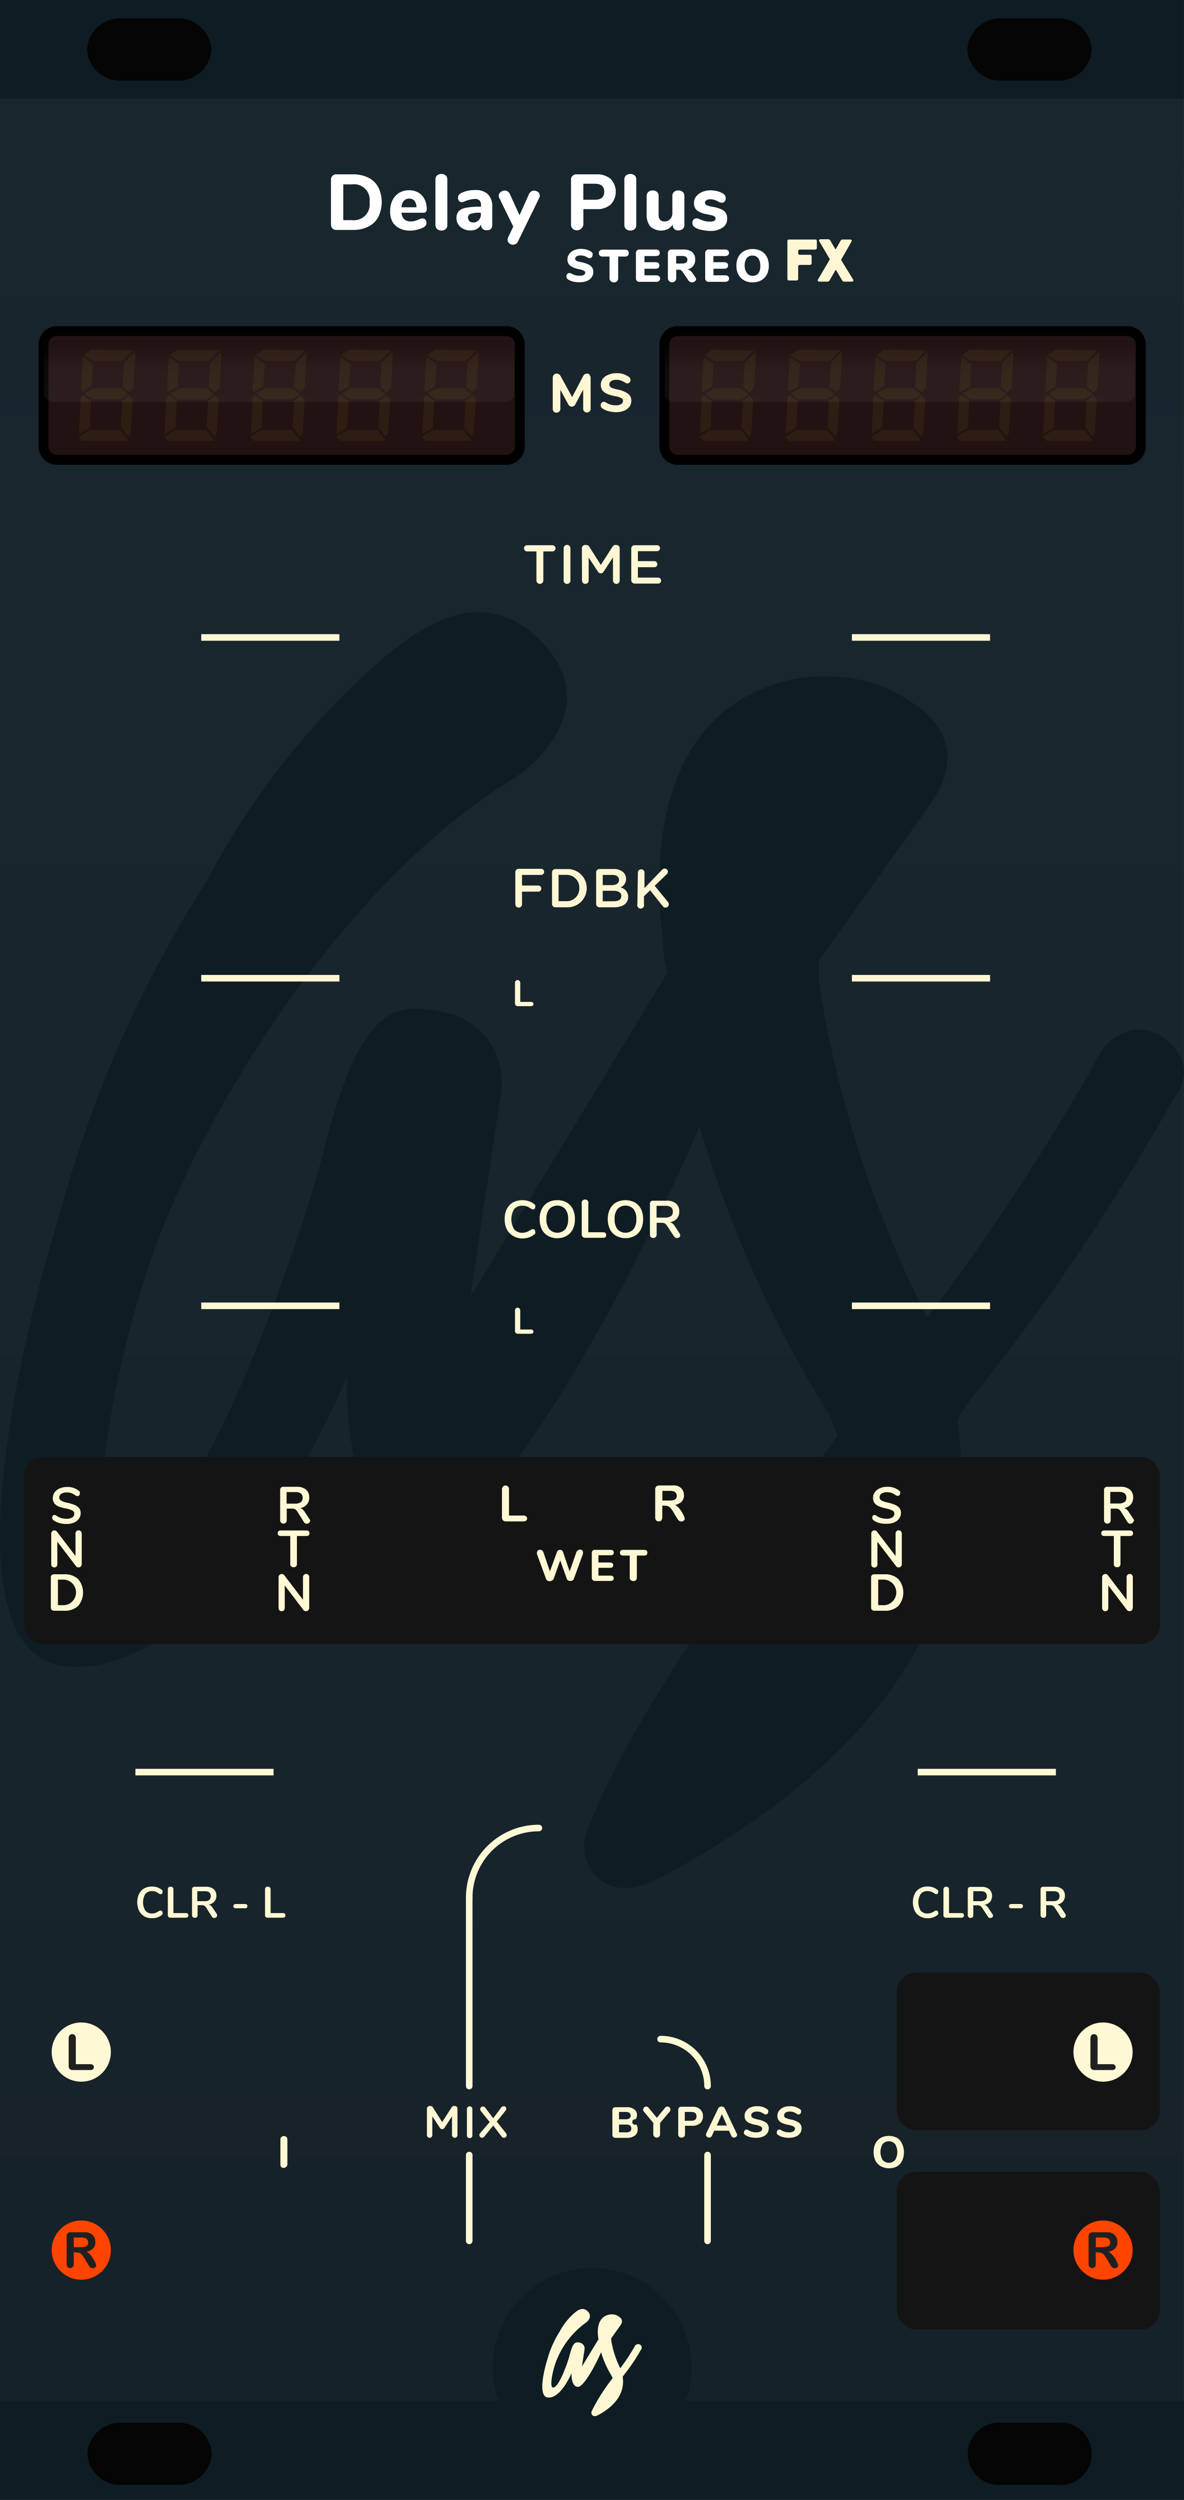 <svg xmlns="http://www.w3.org/2000/svg" xmlns:xlink="http://www.w3.org/1999/xlink" width="180.04" height="380" viewBox="0 0 180.04 380">
  <rect x="0" y="0" width="180.04" height="380" fill="#333333" stroke="none"/>
  <defs>
    <linearGradient id="linear-gradient" x1="775.73" y1="379" x2="775.73" y2="2.27" gradientTransform="matrix(2, 0, 0, -1, -1461.46, 382)" gradientUnits="userSpaceOnUse">
      <stop offset="0" stop-color="#231f20" stop-opacity="0"/>
      <stop offset="1" stop-opacity="0.12"/>
    </linearGradient>
    <linearGradient id="linear-gradient-2" x1="111.66" y1="281.37" x2="111.66" y2="292.72" gradientTransform="matrix(0.94, 0, 0, -0.96, -62.32, 330.65)" gradientUnits="userSpaceOnUse">
      <stop offset="0" stop-color="#fff" stop-opacity="0.05"/>
      <stop offset="0.43" stop-color="#fff" stop-opacity="0.04"/>
      <stop offset="1" stop-opacity="0"/>
    </linearGradient>
    <linearGradient id="linear-gradient-3" x1="111.66" y1="281.37" x2="111.66" y2="292.72" gradientTransform="matrix(0.94, 0, 0, -0.96, 32.08, 330.65)" xlink:href="#linear-gradient-2"/>
  </defs>
  <g id="Layer_2" data-name="Layer 2">
    <g id="svg4541">
      <g>
        <g id="g166">
          <polygon id="polygon156" points="180 287.57 180 272.35 180 29.98 0 29.98 0 287.57 180 287.57" style="fill: #18262e"/>
          <polygon id="polygon158" points="0 291.45 0 297.78 0 380 180 380 180 291.45 0 291.45" style="fill: #18262e"/>
          <polygon id="polygon160" points="180 286.24 0 286.24 0 293 180 293 180 286.24" style="fill: #18262e"/>
          <polygon id="polygon162" points="180 26.1 180 16.51 180 0 0 0 0 26.09 180 26.1" style="fill: #18262e"/>
          <polygon id="polygon164" points="180 24.72 0 24.7 0 31.79 180 31.79 180 31.48 180 24.72" style="fill: #18262e"/>
        </g>
        <path id="rect817-8" d="M0,0H180V380H0Z" style="fill: url(#linear-gradient)"/>
        <g id="g1661">
          <g id="g1659">
            <path id="path1657" d="M179.89,161.76a7.23,7.23,0,0,0-3.25-4.2,6.07,6.07,0,0,0-5.07-.79,7.22,7.22,0,0,0-4.21,3.25A348,348,0,0,1,141,200.3a170.4,170.4,0,0,1-16.5-51.15v-3.09l15.86-22.28c1.9-2.7,10-12.37-6.18-19.43a25,25,0,0,0-18.72.55c-18.4,7.93-15.22,33.79-14.67,38a17.44,17.44,0,0,0,.72,4.92l-30,49.32s3.89-25.85,4.6-30.53a10.78,10.78,0,0,0-8.46-12.69l-.42-.08c-7.93-1.9-12.77.48-18,21-4.44,17.36-20.14,60.58-30.61,60.26-6.19,0-1.91-27,5.39-46.54,8.88-23.4,30-55.51,53.76-70,5.48-3.41,12.69-11.89,5.24-20.3-9.44-10.62-19.51-2.22-23.79,1a116.34,116.34,0,0,0-27.68,34.49A181.16,181.16,0,0,0,9.24,184c-7.93,25.77-16.41,67.72.79,69.3,23.79,2.14,42.75-44.09,42.75-44.09s-1,24.19,11.1,24.82,35.76-46.78,42.5-62.8a177.17,177.17,0,0,0,19.83,44,24.2,24.2,0,0,1,1.11,3.09c-2.7,3.73-29.9,38.54-37.83,59.48a6.51,6.51,0,0,0,0,5.71,6.28,6.28,0,0,0,4,3.33,8.91,8.91,0,0,0,5.86-.95,44.46,44.46,0,0,0,5.24-2.78c38.3-22,43.77-47.58,41-67.25a16.41,16.41,0,0,1,2.06-3.17,334.38,334.38,0,0,0,30.84-45.75,6,6,0,0,0,1.43-5.16Z" style="fill: #0e1c24"/>
          </g>
        </g>
        <rect id="rect1806" width="180" height="15" style="fill: #0e1c24"/>
        <path id="rect861" d="M18.51,2.8h8.37a5,5,0,0,1,5.26,4.73h0a5,5,0,0,1-5.26,4.72H18.51a5,5,0,0,1-5.27-4.72h0A5,5,0,0,1,18.51,2.8Z" style="fill: #050505"/>
        <path id="path1191" d="M152.37,2.8a5,5,0,0,0-5.27,4.73,5,5,0,0,0,5.27,4.72h8.37A5,5,0,0,0,166,7.53a5,5,0,0,0-5.26-4.73Z" style="fill: #050505"/>
      </g>
      <g id="g1043">
        <g id="g1005">
          <rect id="rect1001" x="136.36" y="299.82" width="40" height="24" rx="2.96" style="fill: #141414"/>
          <rect id="rect1668" x="136.36" y="330.12" width="40" height="24" rx="2.96" style="fill: #141414"/>
        </g>
      </g>
      <rect id="rect1982" x="0.04" y="365" width="180" height="15" style="fill: #0e1c24"/>
      <path id="rect863" d="M18.55,368.28h8.37A5,5,0,0,1,32.19,373h0a5,5,0,0,1-5.27,4.72H18.55A5,5,0,0,1,13.29,373h0A5,5,0,0,1,18.55,368.28Z" style="fill: #050505"/>
      <circle id="path1686" cx="90.04" cy="359.88" r="15.12" style="fill: #0e1c24"/>
      <g id="Layer_2-2" data-name="Layer 2-2">
        <g id="Layer_1-2-6" data-name="Layer 1-2-6">
          <path id="path8-4-6" d="M97.59,356.77a.61.61,0,0,0-.27-.36.5.5,0,0,0-.43-.06.62.62,0,0,0-.35.27A28.12,28.12,0,0,1,94.32,360a14.45,14.45,0,0,1-1.38-4.29v-.26l1.33-1.87c.16-.23.84-1-.52-1.64a2.08,2.08,0,0,0-1.57.05c-1.55.67-1.28,2.84-1.23,3.19a1.4,1.4,0,0,0,.06.41l-2.52,4.15.39-2.57a.9.9,0,0,0-.71-1.06h0c-.67-.16-1.07,0-1.51,1.76-.38,1.46-1.69,5.09-2.57,5.07-.52,0-.16-2.28.45-3.91A12.88,12.88,0,0,1,89,353.14c.45-.29,1.06-1,.44-1.71-.8-.89-1.64-.19-2,.09a9.86,9.86,0,0,0-2.33,2.89,15.63,15.63,0,0,0-1.87,4.22c-.67,2.16-1.38,5.69.07,5.82,2,.18,3.59-3.7,3.59-3.7s-.09,2,.93,2.08,3-3.93,3.57-5.27a14.76,14.76,0,0,0,1.66,3.69c0,.09.07.18.1.26a28.25,28.25,0,0,0-3.18,5,.57.57,0,0,0,0,.48.54.54,0,0,0,.33.28.79.79,0,0,0,.5-.08l.44-.23c3.21-1.86,3.67-4,3.44-5.65a1.78,1.78,0,0,1,.17-.27,27.48,27.48,0,0,0,2.59-3.84.49.49,0,0,0,.12-.43Z" style="fill: #fff7d4"/>
        </g>
      </g>
      <path id="rect865" d="M152.41,368.28a4.75,4.75,0,1,0,0,9.45h8.37a4.75,4.75,0,1,0,0-9.45Z" style="fill: #050505"/>
      <g id="g897">
        <path id="path11974" d="M64.92,324.56a.41.41,0,0,0,.41.41.41.41,0,0,0,.41-.41v-2.84l1.15,1.73a.41.41,0,0,0,.34.21.43.43,0,0,0,.36-.21l1.14-1.74v2.83a.44.44,0,0,0,.43.43.41.41,0,0,0,.4-.43v-4a.4.4,0,0,0-.4-.41h-.1a.42.42,0,0,0-.38.21l-1.44,2.24-1.42-2.24a.46.46,0,0,0-.4-.21h-.07a.42.42,0,0,0-.43.41Z" style="fill: #fff7d4"/>
        <path id="path11970" d="M71,324.54a.42.42,0,1,0,.83,0v-4a.42.42,0,0,0-.83,0Z" style="fill: #fff7d4"/>
        <path id="path11966" d="M72.91,324.57a.39.39,0,0,0,.37.4.51.51,0,0,0,.41-.24L75,323.11l1.26,1.65a.45.45,0,0,0,.38.21.41.41,0,0,0,.41-.41.54.54,0,0,0-.13-.32l-1.38-1.73,1.31-1.64a.54.54,0,0,0,.14-.32.38.38,0,0,0-.39-.38.47.47,0,0,0-.4.22L75,322l-1.2-1.59a.43.43,0,0,0-.79.22.58.58,0,0,0,.13.3l1.32,1.65L73,324.27a.48.48,0,0,0-.12.3Z" style="fill: #fff7d4"/>
      </g>
      <g id="g1576">
        <path id="path526-8" d="M89.64,57a.66.66,0,0,1,.17.46v4.66a.55.55,0,0,1-.57.58.55.55,0,0,1-.56-.58v-2.9l-1.16,2.19a.84.84,0,0,1-.25.31.57.57,0,0,1-.64,0,.84.84,0,0,1-.25-.31l-1.17-2.15v2.86a.57.57,0,0,1-.16.42.57.57,0,0,1-1-.42V57.42a.67.67,0,0,1,.18-.46.57.57,0,0,1,.43-.17.67.67,0,0,1,.6.41L87,60.36l1.66-3.16a.67.67,0,0,1,.59-.41.57.57,0,0,1,.43.17Z" style="fill: #fff7d4"/>
        <path id="path326-8" d="M92.47,62.49a2.77,2.77,0,0,1-.9-.43.49.49,0,0,1-.18-.2.61.61,0,0,1,.08-.62.35.35,0,0,1,.29-.15.54.54,0,0,1,.18,0,1,1,0,0,1,.21.1,2.82,2.82,0,0,0,.68.32,3,3,0,0,0,.79.1,1.51,1.51,0,0,0,.83-.18.56.56,0,0,0,.28-.51.44.44,0,0,0-.26-.41,3.19,3.19,0,0,0-1-.3,5.21,5.21,0,0,1-1.22-.37,1.66,1.66,0,0,1-.68-.55,1.46,1.46,0,0,1-.21-.79,1.56,1.56,0,0,1,.3-.93,2,2,0,0,1,.87-.61,2.92,2.92,0,0,1,1.2-.23,3,3,0,0,1,1.92.58.61.61,0,0,1,.17.19.58.58,0,0,1-.07.62.43.43,0,0,1-.3.16h-.17l-.21-.11a3.11,3.11,0,0,0-.63-.32,1.92,1.92,0,0,0-.71-.11,1.37,1.37,0,0,0-.79.19.58.58,0,0,0-.28.52.42.42,0,0,0,.11.32.92.92,0,0,0,.36.23,6.61,6.61,0,0,0,.73.2,4.24,4.24,0,0,1,1.61.63A1.28,1.28,0,0,1,96,60.89a1.49,1.49,0,0,1-.29.93,1.87,1.87,0,0,1-.82.62,3.38,3.38,0,0,1-1.22.22,5.43,5.43,0,0,1-1.2-.17Z" style="fill: #fff7d4"/>
      </g>
      <g id="g426">
        <path id="path414-6" d="M96.74,322.92a1.16,1.16,0,0,1,.22.72,1.11,1.11,0,0,1-.43,1,2,2,0,0,1-1.2.34H93.6a.53.53,0,0,1-.36-.13.52.52,0,0,1-.12-.36v-3.69a.52.52,0,0,1,.12-.36.48.48,0,0,1,.36-.12h1.67a1.78,1.78,0,0,1,1.16.32,1,1,0,0,1,.43.88,1.13,1.13,0,0,1-.2.64.42.42,0,1,0,.08.79Zm-2.61-.77h1a.91.91,0,0,0,.58-.14.46.46,0,0,0,.19-.4.5.5,0,0,0-.19-.43,1,1,0,0,0-.58-.14h-1ZM95.81,324a.5.5,0,0,0,.18-.44.54.54,0,0,0-.18-.46,1,1,0,0,0-.59-.14H94.13v1.18h1.09A1,1,0,0,0,95.81,324Z" style="fill: #fff7d4"/>
        <path id="path416-1" d="M101.49,320.22a.47.47,0,0,1,.33.14.46.46,0,0,1,0,.64l-1.45,1.72v1.7a.49.49,0,0,1-.14.38.54.54,0,0,1-.36.14.57.57,0,0,1-.38-.14.5.5,0,0,1-.15-.38V322.7L97.92,321a.43.43,0,0,1-.12-.31.48.48,0,0,1,.47-.47.44.44,0,0,1,.34.17l1.27,1.54,1.26-1.54A.42.42,0,0,1,101.49,320.22Z" style="fill: #fff7d4"/>
        <path id="path418" d="M103.26,324.81a.52.52,0,0,1-.13-.38v-3.7a.49.49,0,0,1,.13-.36.44.44,0,0,1,.35-.12h1.66a1.66,1.66,0,0,1,1.19.38,1.36,1.36,0,0,1,.43,1.06,1.38,1.38,0,0,1-.43,1.07,1.7,1.7,0,0,1-1.19.38h-1.11v1.28a.48.48,0,0,1-.52.52A.55.55,0,0,1,103.26,324.81Zm1.87-2.43c.52,0,.78-.22.78-.67s-.26-.67-.78-.67h-1v1.34Z" style="fill: #fff7d4"/>
        <path id="path420" d="M112.09,324.5a.41.41,0,0,1-.14.31.55.55,0,0,1-.34.13.48.48,0,0,1-.24-.07.39.39,0,0,1-.17-.21l-.35-.77h-2.24l-.35.77a.47.47,0,0,1-.75.15.38.38,0,0,1-.16-.31.5.5,0,0,1,.05-.21l1.79-3.75a.49.49,0,0,1,.21-.24.58.58,0,0,1,.31-.08.69.69,0,0,1,.32.08.59.59,0,0,1,.2.24l1.78,3.75A.49.49,0,0,1,112.09,324.5ZM109,323.1h1.54l-.77-1.72Z" style="fill: #fff7d4"/>
        <path id="path422" d="M114,324.85a2.1,2.1,0,0,1-.72-.35.46.46,0,0,1-.15-.16.67.67,0,0,1,0-.2.44.44,0,0,1,.11-.29.3.3,0,0,1,.23-.13h.15l.16.08a2.44,2.44,0,0,0,.57.26,2.36,2.36,0,0,0,.65.08,1.32,1.32,0,0,0,.67-.15.47.47,0,0,0,.23-.41.39.39,0,0,0-.22-.33,2.59,2.59,0,0,0-.76-.24,4,4,0,0,1-1-.3,1.29,1.29,0,0,1-.54-.44,1.22,1.22,0,0,1-.16-.64,1.24,1.24,0,0,1,.24-.75,1.59,1.59,0,0,1,.67-.53,2.32,2.32,0,0,1,1-.18,2.42,2.42,0,0,1,1.54.47.57.57,0,0,1,.15.16.34.34,0,0,1,0,.2.48.48,0,0,1-.11.3.29.29,0,0,1-.23.12h-.14l-.17-.09a3,3,0,0,0-.5-.26,1.79,1.79,0,0,0-.57-.09,1.16,1.16,0,0,0-.63.16.47.47,0,0,0-.23.43.32.32,0,0,0,.09.26.65.65,0,0,0,.3.18,4,4,0,0,0,.59.17,3.34,3.34,0,0,1,1.29.5,1.06,1.06,0,0,1,.39.86,1.33,1.33,0,0,1-.23.75,1.52,1.52,0,0,1-.67.5,2.61,2.61,0,0,1-1,.18A3.63,3.63,0,0,1,114,324.85Z" style="fill: #fff7d4"/>
        <path id="path424" d="M119,324.85a2.06,2.06,0,0,1-.73-.35.46.46,0,0,1-.15-.16.67.67,0,0,1,0-.2.44.44,0,0,1,.11-.29.3.3,0,0,1,.23-.13h.15l.16.08a2.44,2.44,0,0,0,.57.26,2.36,2.36,0,0,0,.65.08,1.32,1.32,0,0,0,.67-.15.47.47,0,0,0,.23-.41.39.39,0,0,0-.22-.33,2.59,2.59,0,0,0-.76-.24,4,4,0,0,1-1-.3,1.29,1.29,0,0,1-.54-.44,1.22,1.22,0,0,1-.16-.64,1.24,1.24,0,0,1,.24-.75,1.59,1.59,0,0,1,.67-.53,2.32,2.32,0,0,1,1-.18,2.47,2.47,0,0,1,1.55.47.73.73,0,0,1,.14.16.34.34,0,0,1,0,.2.48.48,0,0,1-.11.3.29.29,0,0,1-.23.12h-.13l-.18-.09a3.29,3.29,0,0,0-.49-.26,1.9,1.9,0,0,0-.58-.09,1.16,1.16,0,0,0-.63.16.47.47,0,0,0-.23.43.32.32,0,0,0,.09.26.65.65,0,0,0,.3.18,4,4,0,0,0,.59.17,3.34,3.34,0,0,1,1.29.5,1.06,1.06,0,0,1,.39.86,1.33,1.33,0,0,1-.23.75,1.55,1.55,0,0,1-.66.5,2.7,2.7,0,0,1-1,.18A3.52,3.52,0,0,1,119,324.85Z" style="fill: #fff7d4"/>
      </g>
      <g id="g3491">
        <circle id="path2841" cx="12.36" cy="311.94" r="4.5" style="fill: #fff8d5"/>
        <g id="g956">
          <path id="path954" d="M11.53,309.87v3.91h2.2a.58.58,0,0,1,.41.13.44.44,0,0,1,0,.64.61.61,0,0,1-.41.12H11.11a.7.7,0,0,1-.52-.16.7.7,0,0,1-.15-.5v-4.14a.7.7,0,0,1,.15-.49.53.53,0,0,1,.78,0A.64.64,0,0,1,11.53,309.87Z" style="fill: #202020"/>
        </g>
      </g>
      <g id="g3496">
        <circle id="circle2843" cx="12.36" cy="342.04" r="4.5" style="fill: #f40"/>
        <g id="g960">
          <path id="path958" d="M11.59,342.38h-.38v1.73a.71.71,0,0,1-.15.5.5.5,0,0,1-.39.16.47.47,0,0,1-.4-.17.7.7,0,0,1-.14-.49V340a.71.71,0,0,1,.15-.51.69.69,0,0,1,.51-.16h1.77a5.66,5.66,0,0,1,.63,0,1.71,1.71,0,0,1,.47.13,1.43,1.43,0,0,1,.44.3,1.52,1.52,0,0,1,.3.46,1.74,1.74,0,0,1,.1.56,1.33,1.33,0,0,1-.34,1,2,2,0,0,1-1,.51,1.91,1.91,0,0,1,.56.45,4.15,4.15,0,0,1,.46.64,5.5,5.5,0,0,1,.33.61,1.35,1.35,0,0,1,.11.38.35.35,0,0,1-.07.21.4.4,0,0,1-.18.16.6.6,0,0,1-.27.06.54.54,0,0,1-.31-.09.7.7,0,0,1-.21-.21l-.25-.39-.43-.73a4.89,4.89,0,0,0-.42-.6,1,1,0,0,0-.38-.29,1.26,1.26,0,0,0-.48-.08Zm.63-2.25h-1v1.47h1a3.1,3.1,0,0,0,.66-.06.75.75,0,0,0,.4-.23.72.72,0,0,0,0-.84.66.66,0,0,0-.31-.26,2.4,2.4,0,0,0-.75-.08Z" style="fill: #202020"/>
        </g>
      </g>
      <g id="g1377">
        <circle id="circle1371" cx="167.73" cy="311.94" r="4.5" style="fill: #fff8d5"/>
        <g id="g1375">
          <path id="path1373" d="M166.9,309.87v3.91h2.2a.54.54,0,0,1,.4.13.39.39,0,0,1,.15.32.42.42,0,0,1-.14.32.63.63,0,0,1-.41.12h-2.62a.7.7,0,0,1-.52-.16.7.7,0,0,1-.15-.5v-4.14a.7.7,0,0,1,.15-.49.53.53,0,0,1,.78,0A.64.64,0,0,1,166.9,309.87Z" style="fill: #202020"/>
        </g>
      </g>
      <g id="g1385">
        <circle id="circle1379" cx="167.73" cy="342.04" r="4.5" style="fill: #f40"/>
        <g id="g1383">
          <path id="path1381" d="M167,342.38h-.38v1.73a.71.71,0,0,1-.15.5.5.5,0,0,1-.39.16.47.47,0,0,1-.4-.17.7.7,0,0,1-.15-.49V340a.71.71,0,0,1,.16-.51.69.69,0,0,1,.51-.16h1.77a5.78,5.78,0,0,1,.63,0,1.55,1.55,0,0,1,.46.13,1.37,1.37,0,0,1,.45.3,1.32,1.32,0,0,1,.29.46,1.51,1.51,0,0,1,.11.56,1.37,1.37,0,0,1-.34,1,2,2,0,0,1-1,.51,1.88,1.88,0,0,1,.55.45,3.63,3.63,0,0,1,.47.64,4.06,4.06,0,0,1,.32.61,1.16,1.16,0,0,1,.12.38.35.35,0,0,1-.07.21.4.4,0,0,1-.18.16.6.6,0,0,1-.27.06.52.52,0,0,1-.31-.09.86.86,0,0,1-.22-.21l-.24-.39-.43-.73a4.89,4.89,0,0,0-.42-.6,1.07,1.07,0,0,0-.38-.29,1.26,1.26,0,0,0-.48-.08Zm.63-2.25h-1v1.47h1a2.93,2.93,0,0,0,.65-.06.78.78,0,0,0,.41-.23.77.77,0,0,0,0-.84.66.66,0,0,0-.31-.26,2.4,2.4,0,0,0-.75-.08Z" style="fill: #202020"/>
        </g>
      </g>
      <path id="path908-2" d="M133.93,329.29a2,2,0,0,1-.81-.86,3.11,3.11,0,0,1,0-2.6,2,2,0,0,1,.81-.85,2.71,2.71,0,0,1,2.48,0,2,2,0,0,1,.76.9,3.11,3.11,0,0,1,0,2.6,2,2,0,0,1-.81.86A2.7,2.7,0,0,1,133.93,329.29Zm2.18-.94a2.36,2.36,0,0,0,0-2.43,1.27,1.27,0,0,0-1.79-.1l-.1.1a2.36,2.36,0,0,0,0,2.43,1.26,1.26,0,0,0,1.78.1h0l.1-.1Z" style="fill: #fff7d4"/>
      <g id="g924-6-2">
        <path id="path920-2" d="M42.78,329.43a.5.5,0,0,1-.14-.39v-3.81a.5.5,0,0,1,.14-.38.6.6,0,0,1,.78,0,.59.59,0,0,1,.14.38V329a.56.56,0,0,1-.57.54A.56.56,0,0,1,42.78,329.43Z" style="fill: #fff7d4"/>
      </g>
      <g id="g1915">
        <g id="g4657">
          <path id="path4653" d="M123.94,36.4a.24.24,0,0,1,.27.21v1.06a.26.26,0,0,1-.23.27h-2.34a.25.25,0,0,0-.27.23,0,0,0,0,0,0,0v.29a.24.24,0,0,0,.22.27h1.56a.24.24,0,0,1,.27.21V40a.26.26,0,0,1-.23.27h-1.55a.25.25,0,0,0-.27.23,0,0,0,0,0,0,0v1.87a.25.25,0,0,1-.23.27H120a.25.25,0,0,1-.27-.23s0,0,0,0V36.68a.24.24,0,0,1,.22-.27h4Z" style="fill: #fff7d4"/>
          <path id="path4655" d="M129.72,42.48c.11.19,0,.33-.19.33h-1.14a.34.34,0,0,1-.33-.18l-.91-1.54c0-.06-.08-.06-.12,0l-.88,1.53a.34.34,0,0,1-.33.19h-1.24c-.22,0-.3-.14-.19-.33l1.76-3a.15.15,0,0,0,0-.13l-1.56-2.65c-.11-.19,0-.33.19-.33h1.14a.36.36,0,0,1,.33.18l.74,1.27c0,.06.09.06.13,0l.7-1.23a.34.34,0,0,1,.33-.18h1.14c.21,0,.29.14.18.33l-1.54,2.69a.11.11,0,0,0,0,.13Z" style="fill: #fff7d4"/>
        </g>
        <g id="g34">
          <path id="path4" d="M50.56,34.74a.9.9,0,0,1-.23-.65V27.38A.81.81,0,0,1,51,26.5h2.58A5.28,5.28,0,0,1,56,27a3.49,3.49,0,0,1,1.52,1.45,5.17,5.17,0,0,1,0,4.54A3.36,3.36,0,0,1,56,34.45a5,5,0,0,1-2.39.5H51.2A.85.85,0,0,1,50.56,34.74Zm2.93-1.28a2.4,2.4,0,0,0,2.71-2.05,2.15,2.15,0,0,0,0-.67,2.39,2.39,0,0,0-2-2.71,2.58,2.58,0,0,0-.68,0H52.2v5.44Z" style="fill: #fff"/>
          <path id="path6" d="M64.7,33.41a.73.73,0,0,1,.15.49.64.64,0,0,1-.12.38,1,1,0,0,1-.34.29,4,4,0,0,1-1,.35,3.72,3.72,0,0,1-1,.14,3.46,3.46,0,0,1-1.67-.37,2.53,2.53,0,0,1-1.09-1.06A3.38,3.38,0,0,1,59.33,32a3.45,3.45,0,0,1,.37-1.6,2.91,2.91,0,0,1,1-1.09,3,3,0,0,1,1.5-.39,2.76,2.76,0,0,1,1.41.35,2.44,2.44,0,0,1,.94,1,3.26,3.26,0,0,1,.34,1.53.53.53,0,0,1-.13.4.43.43,0,0,1-.35.14H61.05a1.65,1.65,0,0,0,.43,1,1.4,1.4,0,0,0,1,.32,1.86,1.86,0,0,0,.62-.08,4.49,4.49,0,0,0,.61-.23l.32-.13a.92.92,0,0,1,.28,0A.47.47,0,0,1,64.7,33.41Zm-3.28-2.9a1.66,1.66,0,0,0-.37,1h2.28a1.57,1.57,0,0,0-.32-1,1,1,0,0,0-.8-.32A1.12,1.12,0,0,0,61.42,30.51Z" style="fill: #fff"/>
          <path id="path8" d="M66.47,34.82a.8.8,0,0,1-.26-.64V27.3a.81.81,0,0,1,.26-.64,1.11,1.11,0,0,1,.65-.22,1,1,0,0,1,.64.22.78.78,0,0,1,.26.64v6.89a.77.77,0,0,1-.26.64.93.93,0,0,1-.64.22A1,1,0,0,1,66.47,34.82Z" style="fill: #fff"/>
          <path id="path10" d="M74.23,29.56a2.62,2.62,0,0,1,.62,1.93V34.2a.79.79,0,0,1-.23.62A.83.83,0,0,1,74,35a.8.8,0,0,1-.62-.23.84.84,0,0,1-.23-.61v-.08a1.33,1.33,0,0,1-.6.7,1.84,1.84,0,0,1-1,.25,2.31,2.31,0,0,1-1.09-.24,1.92,1.92,0,0,1-.77-.67,1.74,1.74,0,0,1-.28-1,1.53,1.53,0,0,1,.33-1,2,2,0,0,1,1.09-.53,10.32,10.32,0,0,1,2-.17h.31v-.22a1,1,0,0,0-.22-.73,1,1,0,0,0-.74-.23,4.85,4.85,0,0,0-1.49.36,1.06,1.06,0,0,1-.47.13.51.51,0,0,1-.42-.19.76.76,0,0,1-.16-.49.8.8,0,0,1,.11-.4,1.21,1.21,0,0,1,.35-.29,4.6,4.6,0,0,1,1-.36,5.81,5.81,0,0,1,1.25-.11A2.61,2.61,0,0,1,74.23,29.56Zm-1.43,3.9a1.24,1.24,0,0,0,.32-.92v-.2h-.2a4.16,4.16,0,0,0-1.36.16.57.57,0,0,0-.39.56.7.7,0,0,0,.22.55.74.74,0,0,0,.56.21A1.08,1.08,0,0,0,72.8,33.46Z" style="fill: #fff"/>
          <path id="path12" d="M80.78,29.1a.82.82,0,0,1,.43-.12,1,1,0,0,1,.61.22.67.67,0,0,1,.26.53.66.66,0,0,1-.08.34l-3.23,6.62a.79.79,0,0,1-.32.38.73.73,0,0,1-.43.13.84.84,0,0,1-.59-.22.67.67,0,0,1-.25-.53.94.94,0,0,1,.08-.36l.79-1.64-2.14-4.38a.88.88,0,0,1-.07-.32.71.71,0,0,1,.28-.55,1,1,0,0,1,.64-.23.84.84,0,0,1,.44.13.9.9,0,0,1,.32.38L79,32.72l1.45-3.24A.91.91,0,0,1,80.78,29.1Z" style="fill: #fff"/>
          <path id="path14" d="M87.08,34.78a.94.94,0,0,1-.25-.68V27.38a.81.81,0,0,1,.71-.88h3.17a3.15,3.15,0,0,1,2.15.7,2.83,2.83,0,0,1,0,3.89,3.05,3.05,0,0,1-2.15.7h-2v2.32a1,1,0,0,1-1.09.9,1,1,0,0,1-.53-.22Zm3.4-4.42c.94,0,1.4-.4,1.4-1.21s-.46-1.21-1.4-1.22H88.7v2.44Z" style="fill: #fff"/>
          <path id="path16" d="M95.2,34.82a.8.8,0,0,1-.26-.64V27.3a.81.81,0,0,1,.26-.64,1.11,1.11,0,0,1,.65-.22,1,1,0,0,1,.64.22.78.78,0,0,1,.26.64v6.89a.77.77,0,0,1-.26.64.93.93,0,0,1-.64.22A1,1,0,0,1,95.2,34.82Z" style="fill: #fff"/>
          <path id="path18" d="M103.82,29.18a.81.81,0,0,1,.25.62v4.4a.73.73,0,0,1-.26.6,1,1,0,0,1-.67.23.87.87,0,0,1-.61-.22.78.78,0,0,1-.23-.58v-.12a1.76,1.76,0,0,1-.73.7,2.43,2.43,0,0,1-2.68-.38,2.78,2.78,0,0,1-.56-1.85V29.8a.81.81,0,0,1,.25-.62,1,1,0,0,1,.67-.23.94.94,0,0,1,.66.23.81.81,0,0,1,.24.62v2.83a1.19,1.19,0,0,0,.22.78.87.87,0,0,0,.68.25,1.08,1.08,0,0,0,.86-.36,1.32,1.32,0,0,0,.33-.95V29.8a.85.85,0,0,1,.24-.62.94.94,0,0,1,.66-.23A1,1,0,0,1,103.82,29.18Z" style="fill: #fff"/>
          <path id="path20" d="M106.66,34.94a2.79,2.79,0,0,1-1-.38.71.71,0,0,1-.28-.29.92.92,0,0,1-.1-.41.78.78,0,0,1,.16-.46.47.47,0,0,1,.38-.19,1.06,1.06,0,0,1,.31,0l.32.13a4.44,4.44,0,0,0,.66.25,2.69,2.69,0,0,0,.8.09,1.28,1.28,0,0,0,.67-.1.39.39,0,0,0,.23-.36.35.35,0,0,0-.1-.27,1,1,0,0,0-.38-.19c-.18-.05-.48-.12-.88-.2A3.38,3.38,0,0,1,106,32a1.43,1.43,0,0,1-.47-1.14,1.58,1.58,0,0,1,.33-1,2.35,2.35,0,0,1,.91-.68,3.42,3.42,0,0,1,1.3-.25,4.15,4.15,0,0,1,1,.13,3.42,3.42,0,0,1,.88.37.81.81,0,0,1,.31,1.09.44.44,0,0,1-.08.11.47.47,0,0,1-.38.19,1.33,1.33,0,0,1-.66-.22,3.35,3.35,0,0,0-.55-.23,2.2,2.2,0,0,0-.58-.08,1.12,1.12,0,0,0-.59.14.46.46,0,0,0-.22.38.41.41,0,0,0,.25.38,3.88,3.88,0,0,0,1,.26,5.4,5.4,0,0,1,1.26.38,1.57,1.57,0,0,1,.66.56,1.51,1.51,0,0,1,.2.85,1.54,1.54,0,0,1-.7,1.36,3.1,3.1,0,0,1-1.88.5,5.69,5.69,0,0,1-1.29-.16Z" style="fill: #fff"/>
        </g>
        <g id="g118">
          <path id="path106" d="M87.14,42.8a2.23,2.23,0,0,1-.79-.34.52.52,0,0,1-.17-.19.43.43,0,0,1-.05-.25.53.53,0,0,1,.13-.36.38.38,0,0,1,.29-.15h.18l.21.1a2.2,2.2,0,0,0,.57.23,2.29,2.29,0,0,0,.64.07,1.17,1.17,0,0,0,.63-.12.41.41,0,0,0,.21-.36.35.35,0,0,0-.2-.28,3,3,0,0,0-.76-.23A4,4,0,0,1,87,40.57a1.22,1.22,0,0,1-.55-.48,1.19,1.19,0,0,1-.16-.67,1.34,1.34,0,0,1,.27-.81,1.71,1.71,0,0,1,.73-.57,2.59,2.59,0,0,1,1-.21,4,4,0,0,1,.91.11,2.24,2.24,0,0,1,.73.35.81.81,0,0,1,.18.19.74.74,0,0,1,0,.25.58.58,0,0,1-.12.36.35.35,0,0,1-.29.15h-.17l-.22-.11-.2-.11a1.74,1.74,0,0,0-.38-.14,2.61,2.61,0,0,0-.48-.05,1.12,1.12,0,0,0-.57.14.4.4,0,0,0-.22.36.27.27,0,0,0,.08.22.64.64,0,0,0,.29.16,3.32,3.32,0,0,0,.62.16,4.55,4.55,0,0,1,1.06.35,1.5,1.5,0,0,1,.55.48,1.32,1.32,0,0,1,.16.64,1.38,1.38,0,0,1-.26.82,1.68,1.68,0,0,1-.72.55,2.71,2.71,0,0,1-1.08.19A3.84,3.84,0,0,1,87.14,42.8Z" style="fill: #fff"/>
          <path id="path108" d="M92.86,42.72a.58.58,0,0,1-.18-.46V39h-1a.63.63,0,0,1-.46-.13.46.46,0,0,1-.15-.4.45.45,0,0,1,.15-.39.73.73,0,0,1,.46-.13H95a.77.77,0,0,1,.46.13.52.52,0,0,1,.15.39.53.53,0,0,1-.15.4A.65.65,0,0,1,95,39H94v3.3a.65.65,0,0,1-.18.46.64.64,0,0,1-.47.17A.62.62,0,0,1,92.86,42.72Z" style="fill: #fff"/>
          <path id="path110" d="M96.85,42.7a.56.56,0,0,1-.15-.44V38.52a.56.56,0,0,1,.15-.44.58.58,0,0,1,.44-.15h2.42a.77.77,0,0,1,.46.13.49.49,0,0,1,.15.36c0,.34-.21.5-.61.5H98v.94h1.66c.4,0,.61.17.61.5a.48.48,0,0,1-.15.36.66.66,0,0,1-.45.13H98v1h1.76c.4,0,.61.17.61.5a.48.48,0,0,1-.15.36.71.71,0,0,1-.46.13H97.34A.58.58,0,0,1,96.85,42.7Z" style="fill: #fff"/>
          <path id="path112" d="M105.85,42.4a.47.47,0,0,1-.19.37.67.67,0,0,1-.74.07.56.56,0,0,1-.25-.23l-.91-1.33a1,1,0,0,0-.21-.21.59.59,0,0,0-.26-.07h-.46v1.25a.65.65,0,0,1-.17.47.64.64,0,0,1-1.1-.47V38.52a.56.56,0,0,1,.15-.44.58.58,0,0,1,.44-.15h1.76a2,2,0,0,1,1.35.39,1.44,1.44,0,0,1,.45,1.12,1.47,1.47,0,0,1-.31,1,1.54,1.54,0,0,1-.87.52,1,1,0,0,1,.4.15,1.67,1.67,0,0,1,.34.36l.43.62A.77.77,0,0,1,105.85,42.4Zm-1.52-2.48a.5.5,0,0,0,.19-.43.53.53,0,0,0-.19-.44,1.19,1.19,0,0,0-.61-.14h-.9v1.15h.9a1.06,1.06,0,0,0,.62-.15Z" style="fill: #fff"/>
          <path id="path114" d="M107.38,42.7a.56.56,0,0,1-.15-.44V38.52a.56.56,0,0,1,.15-.44.58.58,0,0,1,.44-.15h2.42a.77.77,0,0,1,.46.13.49.49,0,0,1,.15.36c0,.34-.21.5-.61.5h-1.76v.94h1.62c.4,0,.61.17.61.5a.48.48,0,0,1-.15.36.66.66,0,0,1-.45.13h-1.62v1h1.76c.4,0,.61.17.61.5a.48.48,0,0,1-.15.36.71.71,0,0,1-.46.13h-2.42A.56.56,0,0,1,107.38,42.7Z" style="fill: #fff"/>
          <path id="path116" d="M113.14,42.61a2.09,2.09,0,0,1-.86-.88,2.69,2.69,0,0,1-.3-1.34,2.74,2.74,0,0,1,.3-1.34,2.09,2.09,0,0,1,.86-.88,2.69,2.69,0,0,1,1.31-.31,2.75,2.75,0,0,1,1.31.31,2.12,2.12,0,0,1,.85.88,3,3,0,0,1,.3,1.34,2.92,2.92,0,0,1-.3,1.34,2.21,2.21,0,0,1-.86.88,2.64,2.64,0,0,1-1.31.31A2.55,2.55,0,0,1,113.14,42.61Zm2.19-1.07a1.92,1.92,0,0,0,.28-1.15,1.88,1.88,0,0,0-.32-1.15,1.09,1.09,0,0,0-.87-.39,1.07,1.07,0,0,0-.87.39,1.82,1.82,0,0,0-.31,1.15,1.71,1.71,0,0,0,.37,1.15,1,1,0,0,0,.88.39A1.07,1.07,0,0,0,115.33,41.54Z" style="fill: #fff"/>
        </g>
      </g>
      <g id="g1015">
        <path id="path12034" d="M81.57,88.24a.52.52,0,0,0,.52.52.53.53,0,0,0,.53-.52V83.82H84a.47.47,0,1,0,0-.94H80.15a.47.47,0,0,0,0,.94h1.42Z" style="fill: #fff7d4"/>
        <path id="path12030" d="M85.71,88.24a.5.5,0,0,0,.51.52.52.52,0,0,0,.52-.52V83.33a.51.51,0,0,0-.52-.5.5.5,0,0,0-.51.5Z" style="fill: #fff7d4"/>
        <path id="path12026" d="M88.5,88.26a.5.5,0,0,0,.5.5.51.51,0,0,0,.51-.5V84.75l1.41,2.14a.49.49,0,0,0,.87,0l1.42-2.16v3.51a.53.53,0,0,0,.52.52.5.5,0,0,0,.5-.52V83.35a.5.5,0,0,0-.5-.51h-.12a.54.54,0,0,0-.47.26l-1.78,2.78L89.6,83.1a.57.57,0,0,0-.48-.26H89a.51.51,0,0,0-.52.51Z" style="fill: #fff7d4"/>
        <path id="path12022" d="M96.51,88.71H100a.46.46,0,1,0,0-.91H97V86.22h2.51a.44.44,0,0,0,.45-.44.46.46,0,0,0-.45-.48H97V83.79H99.9a.45.45,0,0,0,.46-.46.44.44,0,0,0-.46-.45H96.51a.5.5,0,0,0-.52.5v4.81A.52.52,0,0,0,96.51,88.71Z" style="fill: #fff7d4"/>
      </g>
      <line id="line1007" x1="51.61" y1="96.9" x2="30.6" y2="96.9" style="fill: none;stroke: #fff7d4;stroke-miterlimit: 10"/>
      <line id="line1013" x1="150.55" y1="96.9" x2="129.54" y2="96.9" style="fill: none;stroke: #fff7d4;stroke-miterlimit: 10"/>
      <g id="g955">
        <g id="g953">
          <path id="path951" d="M79.11,149.43v2.87h1.61a.45.45,0,0,1,.3.09.3.3,0,0,1,.1.24.29.29,0,0,1-.1.23.45.45,0,0,1-.3.09H78.8a.51.51,0,0,1-.38-.12.53.53,0,0,1-.11-.37v-3a.49.49,0,0,1,.11-.36.36.36,0,0,1,.28-.12.37.37,0,0,1,.29.12A.49.49,0,0,1,79.11,149.43Z" style="fill: #fff8d5"/>
        </g>
      </g>
      <g id="g885">
        <path id="path12018" d="M78.36,137.45a.52.52,0,0,0,.52.52.51.51,0,0,0,.5-.52v-1.91h2.53a.47.47,0,0,0,0-.93H79.38V133h2.91a.46.46,0,0,0,.45-.48.44.44,0,0,0-.45-.45H78.88a.5.5,0,0,0-.52.5Z" style="fill: #fff7d4"/>
        <path id="path12014" d="M83.94,137.4a.51.51,0,0,0,.52.52h1.66a2.92,2.92,0,0,0,3.1-2.91v0a2.9,2.9,0,0,0-3.1-2.9H84.46a.5.5,0,0,0-.52.5Zm1-.41v-4h1.15a1.92,1.92,0,0,1,2,2h0a1.91,1.91,0,0,1-2,2Z" style="fill: #fff7d4"/>
        <path id="path12010" d="M90.65,137.4a.51.51,0,0,0,.52.52h2.18c1.31,0,2.17-.55,2.17-1.59v0a1.44,1.44,0,0,0-1.17-1.42,1.4,1.4,0,0,0,.85-1.3v0a1.36,1.36,0,0,0-.4-1,2.14,2.14,0,0,0-1.53-.51h-2.1a.5.5,0,0,0-.52.51Zm1-2.85V133h1.48c.65,0,1,.3,1,.75v0c0,.54-.46.8-1.11.8Zm0,2.46v-1.6h1.63c.81,0,1.2.3,1.2.79h0c0,.52-.44.8-1.14.8Z" style="fill: #fff7d4"/>
        <path id="path12006" d="M96.92,137.45a.52.52,0,1,0,1,0v-1.21l.94-.91,1.9,2.4a.5.5,0,0,0,.42.24.51.51,0,0,0,.52-.5.56.56,0,0,0-.15-.38l-2-2.44,1.83-1.75a.53.53,0,0,0,.18-.39.47.47,0,0,0-.48-.47.51.51,0,0,0-.42.19L98,135v-2.48a.52.52,0,0,0-1,0Z" style="fill: #fff7d4"/>
      </g>
      <line id="line1005" x1="51.61" y1="148.7" x2="30.6" y2="148.7" style="fill: none;stroke: #fff7d4;stroke-miterlimit: 10"/>
      <line id="line1011" x1="150.55" y1="148.7" x2="129.54" y2="148.7" style="fill: none;stroke: #fff7d4;stroke-miterlimit: 10"/>
      <g id="g949">
        <g id="g947">
          <path id="path945" d="M79.11,199.23v2.87h1.61a.45.45,0,0,1,.3.09.3.3,0,0,1,.1.24.29.29,0,0,1-.1.23.45.45,0,0,1-.3.09H78.8a.51.51,0,0,1-.38-.12.53.53,0,0,1-.11-.37v-3a.49.49,0,0,1,.11-.36.36.36,0,0,1,.28-.12.37.37,0,0,1,.29.12A.49.49,0,0,1,79.11,199.23Z" style="fill: #fff8d5"/>
        </g>
      </g>
      <line id="line38" x1="51.61" y1="198.5" x2="30.6" y2="198.5" style="fill: none;stroke: #fff7d4;stroke-miterlimit: 10"/>
      <line id="line1009" x1="150.55" y1="198.5" x2="129.54" y2="198.5" style="fill: none;stroke: #fff7d4;stroke-miterlimit: 10"/>
      <line id="line38-2" data-name="line38" x1="41.6" y1="269.38" x2="20.59" y2="269.38" style="fill: none;stroke: #fff7d4;stroke-miterlimit: 10"/>
      <line id="line1009-2" data-name="line1009" x1="160.56" y1="269.38" x2="139.55" y2="269.38" style="fill: none;stroke: #fff7d4;stroke-miterlimit: 10"/>
      <g>
        <path d="M21.92,291.28a1.92,1.92,0,0,1-.78-.84,3.12,3.12,0,0,1,0-2.54,2,2,0,0,1,.78-.84,2.61,2.61,0,0,1,2-.16,2.11,2.11,0,0,1,.69.38.36.36,0,0,1,.11.14.29.29,0,0,1,0,.17.41.41,0,0,1-.08.25.23.23,0,0,1-.19.1.54.54,0,0,1-.28-.09,2.07,2.07,0,0,0-.53-.3,1.8,1.8,0,0,0-.54-.08,1.28,1.28,0,0,0-1,.43,2.48,2.48,0,0,0,0,2.54,1.28,1.28,0,0,0,1,.43,1.55,1.55,0,0,0,.53-.08,2.92,2.92,0,0,0,.54-.29l.14-.07a.32.32,0,0,1,.14,0,.26.26,0,0,1,.19.1.41.41,0,0,1,.08.25.33.33,0,0,1,0,.17.48.48,0,0,1-.11.15,2.09,2.09,0,0,1-.69.37,2.61,2.61,0,0,1-2-.16Z" style="fill: #fff8d5"/>
        <path d="M25.62,291.41a.42.42,0,0,1-.1-.3v-3.89a.38.38,0,0,1,.42-.42.46.46,0,0,1,.32.11.41.41,0,0,1,.11.31v3.59h1.87c.27,0,.4.12.4.35s-.13.35-.4.35H25.92A.42.42,0,0,1,25.62,291.41Z" style="fill: #fff8d5"/>
        <path d="M33,291.21a.3.3,0,0,1-.13.25.45.45,0,0,1-.28.1.5.5,0,0,1-.21-.05.46.46,0,0,1-.16-.15L31.37,290a1,1,0,0,0-.28-.3.75.75,0,0,0-.39-.09h-.65v1.49a.44.44,0,0,1-.12.32.41.41,0,0,1-.3.11.45.45,0,0,1-.31-.11.44.44,0,0,1-.12-.32v-3.88a.41.41,0,0,1,.11-.3.44.44,0,0,1,.3-.11h1.66a1.81,1.81,0,0,1,1.22.36,1.27,1.27,0,0,1,.41,1,1.25,1.25,0,0,1-.31.89,1.36,1.36,0,0,1-.87.45.84.84,0,0,1,.34.17,1.61,1.61,0,0,1,.28.33L33,291A.46.46,0,0,1,33,291.21Zm-1.16-2.42a.82.82,0,0,0,0-1.12,1.17,1.17,0,0,0-.72-.18H30V289h1.11A1.17,1.17,0,0,0,31.87,288.79Z" style="fill: #fff8d5"/>
        <path d="M35.58,290a.34.34,0,0,1,0-.48.4.4,0,0,1,.29-.09h1.37a.44.44,0,0,1,.29.09.36.36,0,0,1,0,.48.43.43,0,0,1-.29.08H35.87A.4.4,0,0,1,35.58,290Z" style="fill: #fff8d5"/>
        <path d="M40.4,291.41a.42.42,0,0,1-.1-.3v-3.89a.38.38,0,0,1,.42-.42.46.46,0,0,1,.32.11.45.45,0,0,1,.11.31v3.59H43c.26,0,.4.12.4.35s-.14.35-.4.35H40.7A.4.4,0,0,1,40.4,291.41Z" style="fill: #fff8d5"/>
      </g>
      <g>
        <path d="M139.86,291.28a1.92,1.92,0,0,1-.78-.84,3.12,3.12,0,0,1,0-2.54,2,2,0,0,1,.78-.84,2.38,2.38,0,0,1,1.19-.29,2.47,2.47,0,0,1,.82.13,2.06,2.06,0,0,1,.68.38.31.31,0,0,1,.12.14.39.39,0,0,1,0,.17.41.41,0,0,1-.08.25.25.25,0,0,1-.2.1.51.51,0,0,1-.27-.09,2.25,2.25,0,0,0-.53-.3,1.8,1.8,0,0,0-.54-.08,1.28,1.28,0,0,0-1.05.43,2.48,2.48,0,0,0,0,2.54,1.28,1.28,0,0,0,1.05.43,1.46,1.46,0,0,0,.52-.08,2.68,2.68,0,0,0,.55-.29l.13-.07.14,0a.28.28,0,0,1,.2.1.41.41,0,0,1,.08.25.47.47,0,0,1,0,.17.4.4,0,0,1-.12.15,2,2,0,0,1-.68.37,2.47,2.47,0,0,1-.82.13A2.38,2.38,0,0,1,139.86,291.28Z" style="fill: #fff8d5"/>
        <path d="M143.56,291.41a.42.42,0,0,1-.1-.3v-3.89a.41.41,0,0,1,.11-.31.45.45,0,0,1,.31-.11.48.48,0,0,1,.32.11.45.45,0,0,1,.11.31v3.59h1.87c.26,0,.4.12.4.35s-.14.35-.4.35h-2.32A.4.4,0,0,1,143.56,291.41Z" style="fill: #fff8d5"/>
        <path d="M151,291.21a.32.32,0,0,1-.12.25.48.48,0,0,1-.29.1.42.42,0,0,1-.36-.2l-.88-1.34a.93.93,0,0,0-.29-.3.75.75,0,0,0-.39-.09H148v1.49a.43.43,0,0,1-.11.32.42.42,0,0,1-.3.11.43.43,0,0,1-.31-.11.44.44,0,0,1-.12-.32v-3.88a.38.38,0,0,1,.41-.41h1.66a1.78,1.78,0,0,1,1.21.36,1.44,1.44,0,0,1,.11,1.91,1.41,1.41,0,0,1-.87.45.91.91,0,0,1,.34.17,1.61,1.61,0,0,1,.28.33l.61.92A.44.44,0,0,1,151,291.21Zm-1.16-2.42a.8.8,0,0,0,0-1.12,1.12,1.12,0,0,0-.71-.18H148V289h1.11A1.12,1.12,0,0,0,149.8,288.79Z" style="fill: #fff8d5"/>
        <path d="M153.52,290a.34.34,0,0,1,0-.48.4.4,0,0,1,.29-.09h1.36a.4.4,0,0,1,.29.09.34.34,0,0,1,0,.48.4.4,0,0,1-.29.08h-1.36A.4.4,0,0,1,153.52,290Z" style="fill: #fff8d5"/>
        <path d="M162.06,291.21a.32.32,0,0,1-.12.25.51.51,0,0,1-.29.1.54.54,0,0,1-.21-.05.56.56,0,0,1-.16-.15L160.4,290a.91.91,0,0,0-.28-.3.75.75,0,0,0-.39-.09h-.65v1.49a.44.44,0,0,1-.12.32.41.41,0,0,1-.3.11.45.45,0,0,1-.31-.11.44.44,0,0,1-.12-.32v-3.88a.41.41,0,0,1,.11-.3.45.45,0,0,1,.31-.11h1.66a1.8,1.8,0,0,1,1.21.36,1.27,1.27,0,0,1,.41,1,1.25,1.25,0,0,1-.31.89,1.36,1.36,0,0,1-.87.45.84.84,0,0,1,.34.17,1.62,1.62,0,0,1,.29.33l.6.92A.46.46,0,0,1,162.06,291.21Zm-1.16-2.42a.82.82,0,0,0,0-1.12,1.14,1.14,0,0,0-.71-.18h-1.12V289h1.12A1.14,1.14,0,0,0,160.9,288.79Z" style="fill: #fff8d5"/>
      </g>
      <g>
        <path d="M107.59,317.11a7.13,7.13,0,0,0-7.14-7.14" style="fill: none;stroke: #fff8d5;stroke-linecap: round;stroke-miterlimit: 10"/>
        <line x1="107.59" y1="327.59" x2="107.59" y2="340.64" style="fill: none;stroke: #fff8d5;stroke-linecap: round;stroke-miterlimit: 10"/>
      </g>
      <g>
        <path d="M71.35,288.47a10.59,10.59,0,0,1,10.59-10.59" style="fill: none;stroke: #fff8d5;stroke-linecap: round;stroke-miterlimit: 10"/>
        <line x1="71.35" y1="327.59" x2="71.35" y2="340.64" style="fill: none;stroke: #fff8d5;stroke-linecap: round;stroke-miterlimit: 10"/>
        <line x1="71.35" y1="288.47" x2="71.35" y2="317.11" style="fill: none;stroke: #fff8d5;stroke-linecap: round;stroke-miterlimit: 10"/>
      </g>
      <g>
        <g id="g3900">
          <g id="g2847-0">
            <path id="path2839-3" d="M176.36,224.41a3,3,0,0,0-3-2.95H6.69a3,3,0,0,0-3,2.95v22.52a3,3,0,0,0,3,3H173.4a3,3,0,0,0,3-3Z" style="fill: #141414"/>
          </g>
          <g id="g2983">
            <path id="path2977" d="M87.9,235.65a.53.53,0,0,1,.61,0,.45.45,0,0,1,.14.33.74.74,0,0,1,0,.21L87.26,240a.48.48,0,0,1-.2.24.67.67,0,0,1-.34.09.62.62,0,0,1-.32-.09.49.49,0,0,1-.21-.24l-1-2.81-1,2.81a.45.45,0,0,1-.3.27.63.63,0,0,1-.65,0,.43.43,0,0,1-.2-.24l-1.39-3.8a.74.74,0,0,1,0-.21.45.45,0,0,1,.15-.34.57.57,0,0,1,.64,0,.51.51,0,0,1,.18.25l1,2.94,1.07-2.94a.53.53,0,0,1,.19-.25.48.48,0,0,1,.74.26l1,2.94,1.05-3a.56.56,0,0,1,.22-.21Z" style="fill: #fff8d5"/>
            <path id="path2979" d="M90.12,240.18a.47.47,0,0,1-.13-.36v-3.73a.44.44,0,0,1,.39-.49h2.46c.33,0,.49.14.49.41s-.16.41-.49.41H91v1.1h1.75c.32,0,.49.13.49.41s-.17.4-.49.4H91v1.18h1.83c.33,0,.49.14.49.41s-.16.4-.49.4H90.48a.45.45,0,0,1-.36-.14Z" style="fill: #fff8d5"/>
            <path id="path2981" d="M95.9,240.2a.46.46,0,0,1-.14-.37v-3.37h-1c-.34,0-.49-.14-.49-.43s.16-.43.49-.43h3.19c.33,0,.49.14.49.43s-.16.43-.49.43H96.84v3.37a.55.55,0,0,1-.14.37.58.58,0,0,1-.76,0Z" style="fill: #fff8d5"/>
          </g>
          <g id="g486">
            <path id="path480" d="M9,231.51a2.41,2.41,0,0,1-.88-.43.48.48,0,0,1-.09-.67.33.33,0,0,1,.24-.12.63.63,0,0,1,.32.12,2.76,2.76,0,0,0,.71.35,3.16,3.16,0,0,0,.81.11,1.59,1.59,0,0,0,.88-.2.64.64,0,0,0,.3-.59.49.49,0,0,0-.28-.46,4,4,0,0,0-.94-.31A6.15,6.15,0,0,1,8.9,229a1.6,1.6,0,0,1-.65-.5,1.34,1.34,0,0,1-.22-.78,1.46,1.46,0,0,1,.28-.87,1.77,1.77,0,0,1,.76-.59,2.65,2.65,0,0,1,1.11-.22,2.71,2.71,0,0,1,1.82.59.55.55,0,0,1,.14.17.38.38,0,0,1,0,.21.42.42,0,0,1-.09.29.31.31,0,0,1-.24.12h-.14l-.18-.09a2.91,2.91,0,0,0-.62-.35,2.08,2.08,0,0,0-.74-.11,1.45,1.45,0,0,0-.84.22.69.69,0,0,0-.28.53.55.55,0,0,0,.28.49,3.08,3.08,0,0,0,.94.32,6.53,6.53,0,0,1,1.14.35,1.82,1.82,0,0,1,.67.49,1.19,1.19,0,0,1,.23.75,1.47,1.47,0,0,1-.28.86,1.8,1.8,0,0,1-.76.58,2.9,2.9,0,0,1-1.13.2A3.66,3.66,0,0,1,9,231.51Z" style="fill: #fff8d5"/>
            <path id="path482" d="M12.29,232.78a.5.5,0,0,1,.14.37v4.6a.5.5,0,0,1-.14.37.42.42,0,0,1-.35.14.44.44,0,0,1-.38-.18l-2.84-3.72v3.39a.53.53,0,0,1-.12.37.47.47,0,0,1-.81-.37v-4.6a.5.5,0,0,1,.13-.37.43.43,0,0,1,.35-.14.44.44,0,0,1,.38.18l2.83,3.71v-3.39a.5.5,0,0,1,.13-.37.42.42,0,0,1,.34-.14A.43.43,0,0,1,12.29,232.78Z" style="fill: #fff8d5"/>
            <path id="path484" d="M7.86,244.71a.45.45,0,0,1-.13-.35v-4.58a.47.47,0,0,1,.13-.35.52.52,0,0,1,.36-.12H9.77a2.92,2.92,0,0,1,2.11.73,3.15,3.15,0,0,1,0,4.08,2.88,2.88,0,0,1-2.11.73H8.22A.54.54,0,0,1,7.86,244.71Zm1.89-.7a1.95,1.95,0,0,0,0-3.89H8.81V244Z" style="fill: #fff8d5"/>
          </g>
          <g id="g1023">
            <path id="path1017" d="M47.13,231.2a.37.37,0,0,1-.14.3.55.55,0,0,1-.35.12.46.46,0,0,1-.23-.06.47.47,0,0,1-.19-.18l-1-1.6a1,1,0,0,0-.33-.35.93.93,0,0,0-.47-.1H43.6v1.76a.5.5,0,0,1-.13.37.48.48,0,0,1-.36.15.51.51,0,0,1-.37-.15.47.47,0,0,1-.14-.37v-4.6a.45.45,0,0,1,.13-.35.49.49,0,0,1,.36-.13h2a2.13,2.13,0,0,1,1.44.42,1.52,1.52,0,0,1,.49,1.22,1.5,1.5,0,0,1-.37,1.06,1.69,1.69,0,0,1-1,.53.92.92,0,0,1,.35.19,1.85,1.85,0,0,1,.34.4l.72,1.09a.52.52,0,0,1,.13.28Zm-1.38-2.85a.82.82,0,0,0,.27-.67.8.8,0,0,0-.27-.66,1.39,1.39,0,0,0-.84-.21H43.58v1.76H44.9a1.36,1.36,0,0,0,.85-.24Z" style="fill: #fff8d5"/>
            <path id="path1019" d="M44.28,238.11a.47.47,0,0,1-.14-.37v-4.25H42.7c-.31,0-.47-.14-.47-.42s.16-.42.47-.42h3.89c.31,0,.47.14.47.42s-.16.42-.47.42H45.15v4.25a.46.46,0,0,1-.44.5h-.06a.5.5,0,0,1-.37-.13Z" style="fill: #fff8d5"/>
            <path id="path1021" d="M46.89,239.39a.51.51,0,0,1,.13.37v4.63a.51.51,0,0,1-.13.37.51.51,0,0,1-.74,0L43.3,241v3.41a.57.57,0,0,1-.12.37.5.5,0,0,1-.7,0,.57.57,0,0,1-.12-.37v-4.63a.51.51,0,0,1,.13-.37.52.52,0,0,1,.36-.14.42.42,0,0,1,.37.18l2.85,3.73v-3.41a.52.52,0,0,1,.14-.37.46.46,0,0,1,.34-.14A.45.45,0,0,1,46.89,239.39Z" style="fill: #fff8d5"/>
          </g>
          <g id="g1041">
            <path id="path1035" d="M133.69,231.51a2.41,2.41,0,0,1-.88-.43.48.48,0,0,1-.08-.67.29.29,0,0,1,.23-.12.6.6,0,0,1,.32.12,2.76,2.76,0,0,0,.71.35,3.22,3.22,0,0,0,.81.11,1.57,1.57,0,0,0,.88-.2.67.67,0,0,0,.31-.59.52.52,0,0,0-.29-.46,3.84,3.84,0,0,0-.94-.31,6.15,6.15,0,0,1-1.13-.34,1.6,1.6,0,0,1-.65-.5,1.34,1.34,0,0,1-.22-.78,1.46,1.46,0,0,1,.28-.87,1.77,1.77,0,0,1,.76-.59,2.65,2.65,0,0,1,1.11-.22,2.71,2.71,0,0,1,1.82.59.8.8,0,0,1,.15.17.74.74,0,0,1,0,.21.48.48,0,0,1-.1.29.3.3,0,0,1-.24.12h-.14l-.18-.09a2.91,2.91,0,0,0-.62-.35,2.08,2.08,0,0,0-.74-.11,1.47,1.47,0,0,0-.84.22.65.65,0,0,0-.27.53.55.55,0,0,0,.27.49,3.23,3.23,0,0,0,.95.32,6.69,6.69,0,0,1,1.13.35,1.82,1.82,0,0,1,.67.49,1.19,1.19,0,0,1,.23.75,1.41,1.41,0,0,1-.28.86,1.74,1.74,0,0,1-.76.58,2.9,2.9,0,0,1-1.13.2,3.66,3.66,0,0,1-1.14-.12Z" style="fill: #fff8d5"/>
            <path id="path1037" d="M137,232.78a.5.5,0,0,1,.13.37v4.6a.5.5,0,0,1-.13.37.43.43,0,0,1-.35.14.46.46,0,0,1-.39-.18l-2.84-3.72v3.39a.47.47,0,1,1-.93,0v-4.6a.5.5,0,0,1,.13-.37.43.43,0,0,1,.35-.14.44.44,0,0,1,.38.18l2.83,3.71v-3.39a.5.5,0,0,1,.14-.37.4.4,0,0,1,.34-.14A.45.45,0,0,1,137,232.78Z" style="fill: #fff8d5"/>
            <path id="path1039" d="M132.59,244.71a.45.45,0,0,1-.13-.35v-4.58a.47.47,0,0,1,.13-.35.52.52,0,0,1,.36-.12h1.55a2.92,2.92,0,0,1,2.11.73,3.15,3.15,0,0,1,0,4.08,2.88,2.88,0,0,1-2.11.73H133A.54.54,0,0,1,132.59,244.71Zm1.89-.7a1.95,1.95,0,0,0,0-3.89h-.94V244Z" style="fill: #fff8d5"/>
          </g>
          <g id="g1049">
            <path id="path1043" d="M172.36,231.2a.37.37,0,0,1-.14.3.54.54,0,0,1-.34.12.5.5,0,0,1-.43-.24l-1-1.6a1,1,0,0,0-.33-.35.91.91,0,0,0-.46-.1h-.77v1.76a.5.5,0,0,1-.14.37.48.48,0,0,1-.36.15.53.53,0,0,1-.37-.15.5.5,0,0,1-.14-.37v-4.6a.45.45,0,0,1,.13-.35.49.49,0,0,1,.36-.13h2a2.11,2.11,0,0,1,1.44.42,1.53,1.53,0,0,1,.5,1.22,1.6,1.6,0,0,1-.37,1.06,1.74,1.74,0,0,1-1,.53.92.92,0,0,1,.35.19,1.61,1.61,0,0,1,.34.4l.73,1.09a.58.58,0,0,1,.12.28ZM171,228.35a.82.82,0,0,0,.27-.67A.8.8,0,0,0,171,227a1.39,1.39,0,0,0-.84-.21h-1.33v1.76h1.32a1.36,1.36,0,0,0,.85-.24Z" style="fill: #fff8d5"/>
            <path id="path1045" d="M169.51,238.11a.47.47,0,0,1-.14-.37v-4.25h-1.44c-.31,0-.47-.14-.47-.42s.16-.42.47-.42h3.89c.31,0,.47.14.47.42s-.16.42-.47.42h-1.44v4.25a.46.46,0,0,1-.44.5h-.06a.5.5,0,0,1-.37-.13Z" style="fill: #fff8d5"/>
            <path id="path1047" d="M172.12,239.39a.57.57,0,0,1,.14.37v4.63a.57.57,0,0,1-.14.37.51.51,0,0,1-.74,0L168.53,241v3.41a.52.52,0,0,1-.12.37.49.49,0,0,1-.69,0,.58.58,0,0,1-.13-.37v-4.63a.52.52,0,0,1,.14-.37.5.5,0,0,1,.35-.14.44.44,0,0,1,.38.18l2.85,3.73v-3.41a.51.51,0,0,1,.13-.37.48.48,0,0,1,.34-.14A.43.43,0,0,1,172.12,239.39Z" style="fill: #fff8d5"/>
          </g>
        </g>
        <g id="g1059">
          <g id="g1057">
            <path id="path1055" d="M77.4,226.47v3.91h2.2a.54.54,0,0,1,.4.13.39.39,0,0,1,.15.32.42.42,0,0,1-.14.32.63.63,0,0,1-.41.12H77a.7.7,0,0,1-.52-.16.7.7,0,0,1-.15-.5v-4.14a.7.7,0,0,1,.15-.49.53.53,0,0,1,.78,0A.64.64,0,0,1,77.4,226.47Z" style="fill: #fff8d5"/>
          </g>
        </g>
        <g id="g1067">
          <g id="g1065">
            <path id="path1063" d="M101.09,228.88h-.38v1.73a.71.71,0,0,1-.15.5.5.5,0,0,1-.39.16.47.47,0,0,1-.4-.17.7.7,0,0,1-.14-.49v-4.13a.71.71,0,0,1,.15-.51.69.69,0,0,1,.51-.16h1.77a5.66,5.66,0,0,1,.63,0,1.71,1.71,0,0,1,.47.13,1.43,1.43,0,0,1,.44.3,1.52,1.52,0,0,1,.3.46,1.74,1.74,0,0,1,.1.56,1.33,1.33,0,0,1-.34,1,2,2,0,0,1-1,.51,1.91,1.91,0,0,1,.56.45,4.15,4.15,0,0,1,.46.64,5.5,5.5,0,0,1,.33.61,1.35,1.35,0,0,1,.11.38.35.35,0,0,1-.07.21.4.4,0,0,1-.18.16.6.6,0,0,1-.27.06.54.54,0,0,1-.31-.09.7.7,0,0,1-.21-.21l-.25-.39-.43-.73a4.89,4.89,0,0,0-.42-.6,1,1,0,0,0-.38-.29,1.26,1.26,0,0,0-.48-.08Zm.63-2.25h-1v1.47h1a3.1,3.1,0,0,0,.66-.06.75.75,0,0,0,.4-.23.72.72,0,0,0,0-.84.66.66,0,0,0-.31-.26,2.4,2.4,0,0,0-.75-.08Z" style="fill: #fff8d5"/>
          </g>
        </g>
      </g>
      <g>
        <path d="M78,187.86a2.39,2.39,0,0,1-.94-1,3.53,3.53,0,0,1-.32-1.54,3.45,3.45,0,0,1,.32-1.53,2.42,2.42,0,0,1,.94-1,3.11,3.11,0,0,1,2.42-.19,2.47,2.47,0,0,1,.83.45.37.37,0,0,1,.14.17.46.46,0,0,1,0,.21.49.49,0,0,1-.09.3.3.3,0,0,1-.24.12.62.62,0,0,1-.32-.11,2.65,2.65,0,0,0-.64-.36,2.28,2.28,0,0,0-.66-.1,1.57,1.57,0,0,0-1.26.52,3,3,0,0,0,0,3.07,1.57,1.57,0,0,0,1.26.52,1.91,1.91,0,0,0,.64-.11,3.07,3.07,0,0,0,.66-.35l.16-.08a.45.45,0,0,1,.16,0,.3.3,0,0,1,.24.12.48.48,0,0,1,.09.29.51.51,0,0,1,0,.22.37.37,0,0,1-.14.17,2.47,2.47,0,0,1-.83.45,3.11,3.11,0,0,1-1,.16A2.79,2.79,0,0,1,78,187.86Z" style="fill: #fff8d5"/>
        <path d="M83.32,187.86a2.33,2.33,0,0,1-.94-1,3.53,3.53,0,0,1-.32-1.54,3.32,3.32,0,0,1,.32-1.53,2.4,2.4,0,0,1,.93-1,2.9,2.9,0,0,1,1.44-.35,2.82,2.82,0,0,1,1.42.35,2.33,2.33,0,0,1,.93,1,3.32,3.32,0,0,1,.32,1.53,3.39,3.39,0,0,1-.32,1.54,2.33,2.33,0,0,1-.94,1,2.69,2.69,0,0,1-1.41.36A2.74,2.74,0,0,1,83.32,187.86Zm2.64-1a2.39,2.39,0,0,0,.43-1.54,2.34,2.34,0,0,0-.43-1.53,1.66,1.66,0,0,0-2.43,0,2.29,2.29,0,0,0-.44,1.53,2.34,2.34,0,0,0,.44,1.54,1.66,1.66,0,0,0,2.43,0Z" style="fill: #fff8d5"/>
        <path d="M88.59,188a.53.53,0,0,1-.13-.36V183a.52.52,0,1,1,1,0v4.32h2.24q.48,0,.48.42t-.48.42H89A.52.52,0,0,1,88.59,188Z" style="fill: #fff8d5"/>
        <path d="M93.69,187.86a2.33,2.33,0,0,1-.94-1,3.39,3.39,0,0,1-.33-1.54,3.32,3.32,0,0,1,.33-1.53,2.33,2.33,0,0,1,.93-1,3.1,3.1,0,0,1,2.86,0,2.4,2.4,0,0,1,.93,1,3.32,3.32,0,0,1,.32,1.53,3.39,3.39,0,0,1-.33,1.54,2.25,2.25,0,0,1-.93,1,3,3,0,0,1-2.84,0Zm2.64-1a2.39,2.39,0,0,0,.43-1.54,2.34,2.34,0,0,0-.43-1.53,1.67,1.67,0,0,0-2.44,0,2.34,2.34,0,0,0-.43,1.53,2.39,2.39,0,0,0,.43,1.54,1.67,1.67,0,0,0,2.44,0Z" style="fill: #fff8d5"/>
        <path d="M103.44,187.78a.37.37,0,0,1-.15.3.55.55,0,0,1-.59.06.57.57,0,0,1-.2-.18l-1.06-1.62a1.08,1.08,0,0,0-.34-.36,1.06,1.06,0,0,0-.47-.1h-.78v1.79a.52.52,0,0,1-.14.38.46.46,0,0,1-.37.14.49.49,0,0,1-.37-.14.52.52,0,0,1-.14-.38V183a.44.44,0,0,1,.5-.48h2a2.21,2.21,0,0,1,1.46.42,1.56,1.56,0,0,1,.5,1.24,1.58,1.58,0,0,1-.37,1.07,1.77,1.77,0,0,1-1.06.54,1,1,0,0,1,.41.2,2,2,0,0,1,.35.4l.72,1.12A.46.46,0,0,1,103.44,187.78Zm-1.4-2.91a.83.83,0,0,0,.27-.68.79.79,0,0,0-.27-.67,1.41,1.41,0,0,0-.86-.22H99.84v1.79h1.34A1.34,1.34,0,0,0,102,184.87Z" style="fill: #fff8d5"/>
      </g>
    </g>
    <g id="red_displays" data-name="red displays">
      <g id="g1036">
        <g id="g1053-7">
          <rect id="rect2442-6" x="6.6" y="50.33" width="72.47" height="19.57" rx="2.04" style="fill: #221212"/>
          <path id="path2444-8" d="M77,51.08a1.29,1.29,0,0,1,1.29,1.29h0V67.86A1.29,1.29,0,0,1,77,69.15H8.66a1.29,1.29,0,0,1-1.29-1.29h0V52.37a1.29,1.29,0,0,1,1.29-1.29H77m0-1.5H8.66a2.79,2.79,0,0,0-2.79,2.79V67.86a2.8,2.8,0,0,0,2.79,2.79H77a2.8,2.8,0,0,0,2.79-2.79V52.37A2.8,2.8,0,0,0,77,49.58Z" style="fill: #010101"/>
          <g id="g2458-5">
            <path id="path2448-4" d="M12.52,60l1.31.92-.17,4.13L12,66l.28-5.39a.66.66,0,0,1,.12-.27A1.31,1.31,0,0,0,12.52,60Zm1.1,5.35h4.62l.59.73c.26.33.45.57.56.73s.09.1.09.12a.17.17,0,0,1-.17.09H12.48a2.11,2.11,0,0,0-.19-.23,1.3,1.3,0,0,1-.18-.23.32.32,0,0,1-.12-.2h0Zm-1-11.07,1.52,1-.22,3.46-1.4.83-.2-.42Zm1.29-1.12,6.36.09-1.61,1.6H14.13L12.71,54Zm.3,5.85h4.13l1.15.9-1.13.78H14a5.91,5.91,0,0,0-.63-.49l-.54-.41Zm5.37,1.1.6.67-.33,5.11-.32.46L18.36,65l.21-4Zm.89-6.63a1.31,1.31,0,0,1,.09.28c0,.58-.07,1.45-.14,2.59s-.11,2-.15,2.61l-.62.65-1-.74.21-3.79Z" style="fill: #2d1d13"/>
            <path id="path2450-7" d="M25.58,60l1.31.92-.22,4.13L25,66l.29-5.39a1.11,1.11,0,0,1,.12-.27A1.43,1.43,0,0,0,25.58,60Zm1.09,5.35h4.68l.58.73.57.73q.09.09.09.12s-.06,0-.18.09H25.54l-.19-.23a1.3,1.3,0,0,1-.18-.23.34.34,0,0,1-.13-.2h0Zm-1-11.07,1.53,1L27,58.76l-1.4.83-.2-.42ZM27,53.18l6.36.09-1.61,1.6H27.19L25.77,54Zm.3,5.85h4.08l1.15.9-1.13.78H27a5.91,5.91,0,0,0-.63-.49c-.28-.2-.46-.34-.54-.41Zm5.37,1.1.6.67-.34,5.11-.31.46L31.42,65l.21-4Zm.88-6.63a1.31,1.31,0,0,1,.09.28c0,.58-.06,1.45-.13,2.59s-.11,2-.15,2.61l-.62.65-1-.74.21-3.79Z" style="fill: #2d1d13"/>
            <path id="path2452-9" d="M38.66,60l1.31.92-.21,4.13L38.13,66l.28-5.39a.84.84,0,0,1,.13-.27A.77.77,0,0,0,38.66,60Zm1.1,5.35h4.62l.59.73.57.73c.06.06.08.1.08.12s0,.09-.17.09H38.58a2.11,2.11,0,0,0-.19-.23l-.18-.23a.37.37,0,0,1-.12-.2h0Zm-1-11.07,1.52,1L40,58.76l-1.4.83-.2-.42Zm1.29-1.12,6.36.09-1.61,1.6H40.23L38.82,54Zm.3,5.85h4.13l1.15.9-1.13.78H40.06c-.15-.13-.36-.29-.63-.49l-.54-.41Zm5.37,1.1.61.67L46,65.91l-.32.46L44.5,65l.21-4Zm.89-6.63a.75.75,0,0,1,0,.26c0,.58-.07,1.45-.13,2.59s-.12,2-.16,2.61l-.62.65-1-.74L45,55.08Z" style="fill: #2d1d13"/>
            <path id="path2454-6" d="M51.68,60l1.31.92-.21,4.13L51.15,66l.28-5.39a.66.66,0,0,1,.12-.27A2.39,2.39,0,0,0,51.68,60Zm1.1,5.35H57.4l.59.73.56.73q.09.09.09.12s-.06,0-.18.09H51.64l-.19-.23a1.3,1.3,0,0,1-.18-.23.28.28,0,0,1-.12-.2h0Zm-1-11.07,1.52,1-.22,3.46-1.4.83-.2-.42Zm1.29-1.12,6.36.09-1.61,1.6H53.29L51.87,54Zm.3,5.85H57.5l1.15.9-1.13.78h-4.4c-.21-.18-.42-.34-.63-.49L52,59.81Zm5.37,1.1.6.67L59,65.91l-.32.46L57.52,65l.21-4Zm.89-6.63a1.31,1.31,0,0,1,.09.28c0,.58-.07,1.45-.14,2.59s-.11,2-.15,2.61l-.62.65-1-.74L58,55.1Z" style="fill: #2d1d13"/>
            <path id="path2456-6" d="M64.73,60l1.32.92-.22,4.13L64.2,66l.29-5.39a.66.66,0,0,1,.12-.27A1.39,1.39,0,0,0,64.73,60Zm1.1,5.35h4.63l.58.73.57.73q.09.09.09.12s-.06,0-.18.09H64.7c-.07-.08-.13-.16-.2-.23a.91.91,0,0,1-.17-.23.3.3,0,0,1-.13-.2h0Zm-1-11.07,1.53,1-.23,3.46-1.4.83-.19-.42Zm1.3-1.12,6.36.09-1.61,1.6H66.35L64.93,54Zm.3,5.85h4.13l1.15.9-1.14.78h-4.4a5.91,5.91,0,0,0-.63-.49c-.28-.2-.46-.34-.54-.41Zm5.37,1.1.6.67L72,65.91l-.32.46L70.55,65l.22-4Zm.88-6.63a1.31,1.31,0,0,1,.09.28c0,.58-.07,1.45-.13,2.59s-.12,2-.15,2.61l-.62.65-1-.74.21-3.79Z" style="fill: #2d1d13"/>
          </g>
          <g id="g2410">
            <path id="rect997-0" d="M8.62,50.82H76.29c1.06,0,1.92.51,1.92,1.13V60c0,.62-.86,1.13-1.92,1.13H8.62c-1,0-1.91-.51-1.91-1.13V52C6.71,51.33,7.57,50.82,8.62,50.82Z" style="fill: url(#linear-gradient-2)"/>
          </g>
        </g>
        <g id="g1217">
          <rect id="rect1197" x="101" y="50.33" width="72.47" height="19.57" rx="2.04" style="fill: #221212"/>
          <path id="path1199" d="M171.43,51.08a1.29,1.29,0,0,1,1.29,1.29h0V67.86a1.29,1.29,0,0,1-1.29,1.29H103.06a1.29,1.29,0,0,1-1.29-1.29h0V52.37a1.29,1.29,0,0,1,1.29-1.29h68.37m0-1.5H103.06a2.79,2.79,0,0,0-2.79,2.79V67.86a2.8,2.8,0,0,0,2.79,2.79h68.37a2.8,2.8,0,0,0,2.79-2.79V52.37A2.8,2.8,0,0,0,171.43,49.58Z" style="fill: #010101"/>
          <g id="g1211">
            <path id="path1201" d="M106.92,60l1.31.92-.17,4.13-1.63.89.28-5.39a.66.66,0,0,1,.12-.27A1.31,1.31,0,0,0,106.92,60Zm1.1,5.35h4.62l.59.73c.26.33.45.57.56.73s.09.1.09.12a.17.17,0,0,1-.17.09h-6.83a2.11,2.11,0,0,0-.19-.23,1.3,1.3,0,0,1-.18-.23.32.32,0,0,1-.12-.2h0ZM107,54.3l1.52,1-.22,3.46-1.4.83-.2-.42Zm1.29-1.12,6.36.09-1.61,1.6h-4.53L107.11,54Zm.3,5.85h4.13l1.15.9-1.13.78h-4.4a5.91,5.91,0,0,0-.63-.49l-.54-.41Zm5.37,1.1.6.67-.33,5.11-.32.46L112.76,65l.21-4Zm.89-6.63a1.31,1.31,0,0,1,.09.28c0,.58-.07,1.45-.14,2.59s-.11,2-.15,2.61l-.62.65-1-.74.21-3.79Z" style="fill: #2d1d13"/>
            <path id="path1203" d="M120,60l1.31.92-.22,4.13-1.63.89.29-5.39a1.11,1.11,0,0,1,.12-.27A1.43,1.43,0,0,0,120,60Zm1.09,5.35h4.68l.58.73.57.73q.09.09.09.12s-.06,0-.18.09h-6.87l-.19-.23a1.3,1.3,0,0,1-.18-.23.34.34,0,0,1-.13-.2h0Zm-1-11.07,1.53,1-.22,3.46-1.4.83-.2-.42Zm1.3-1.12,6.36.09-1.61,1.6h-4.53L120.17,54Zm.3,5.85h4.08l1.15.9-1.13.78h-4.4a5.91,5.91,0,0,0-.63-.49c-.28-.2-.46-.34-.54-.41Zm5.37,1.1.6.67-.34,5.11-.31.46L125.82,65l.21-4Zm.88-6.63a1.31,1.31,0,0,1,.09.28c0,.58-.06,1.45-.13,2.59s-.11,2-.15,2.61l-.62.65-1-.74.21-3.79Z" style="fill: #2d1d13"/>
            <path id="path1205" d="M133.06,60l1.31.92-.21,4.13-1.63.89.28-5.39a.84.84,0,0,1,.13-.27A.77.77,0,0,0,133.06,60Zm1.1,5.35h4.62l.59.73.57.73c.06.06.08.1.08.12s0,.09-.17.09H133a2.11,2.11,0,0,0-.19-.23l-.18-.23a.37.37,0,0,1-.12-.2h0Zm-1-11.07,1.52,1-.26,3.46-1.4.83-.2-.42Zm1.29-1.12,6.36.09-1.61,1.6h-4.57L133.22,54Zm.3,5.85h4.13l1.15.9-1.13.78h-4.44c-.15-.13-.36-.29-.63-.49l-.54-.41Zm5.37,1.1.61.67-.34,5.11-.32.46L138.9,65l.21-4ZM141,53.5a.75.75,0,0,1,.05.26c0,.58-.07,1.45-.13,2.59s-.12,2-.16,2.61l-.62.65-1-.74.21-3.79Z" style="fill: #2d1d13"/>
            <path id="path1207" d="M146.08,60l1.31.92-.21,4.13-1.63.89.28-5.39a.66.66,0,0,1,.12-.27A2.39,2.39,0,0,0,146.08,60Zm1.1,5.35h4.62l.59.73.56.73q.09.09.09.12s-.06,0-.18.09H146l-.19-.23a1.3,1.3,0,0,1-.18-.23.28.28,0,0,1-.12-.2h0Zm-1-11.07,1.52,1-.22,3.46-1.4.83-.2-.42Zm1.29-1.12,6.36.09-1.61,1.6h-4.53L146.27,54Zm.3,5.85h4.13l1.15.9-1.13.78h-4.4c-.21-.18-.42-.34-.63-.49l-.54-.41Zm5.37,1.1.6.67-.33,5.11-.32.46L151.92,65l.21-4ZM154,53.5a1.31,1.31,0,0,1,.09.28c0,.58-.07,1.45-.14,2.59s-.11,2-.15,2.61l-.62.65-1-.74.21-3.79Z" style="fill: #2d1d13"/>
            <path id="path1209" d="M159.13,60l1.32.92-.22,4.13L158.6,66l.29-5.39a.66.66,0,0,1,.12-.27A1.39,1.39,0,0,0,159.13,60Zm1.1,5.35h4.63l.58.73.57.73q.09.09.09.12s-.06,0-.18.09H159.1c-.07-.08-.13-.16-.2-.23a.91.91,0,0,1-.17-.23.3.3,0,0,1-.13-.2h0Zm-1-11.07,1.53,1-.23,3.46-1.4.83-.19-.42Zm1.3-1.12,6.36.09-1.61,1.6h-4.53L159.33,54Zm.3,5.85H165l1.15.9-1.14.78h-4.4a5.91,5.91,0,0,0-.63-.49c-.28-.2-.46-.34-.54-.41Zm5.37,1.1.6.67-.36,5.11-.32.46L165,65l.22-4Zm.88-6.63a1.31,1.31,0,0,1,.09.28c0,.58-.07,1.45-.13,2.59s-.12,2-.15,2.61l-.62.65-1-.74.21-3.79Z" style="fill: #2d1d13"/>
          </g>
          <g id="g1215">
            <path id="rect1213" d="M103,50.82h67.67c1.06,0,1.92.51,1.92,1.13V60c0,.62-.86,1.13-1.92,1.13H103c-1,0-1.91-.51-1.91-1.13V52C101.11,51.33,102,50.82,103,50.82Z" style="fill: url(#linear-gradient-3)"/>
          </g>
        </g>
      </g>
    </g>
  </g>
</svg>
